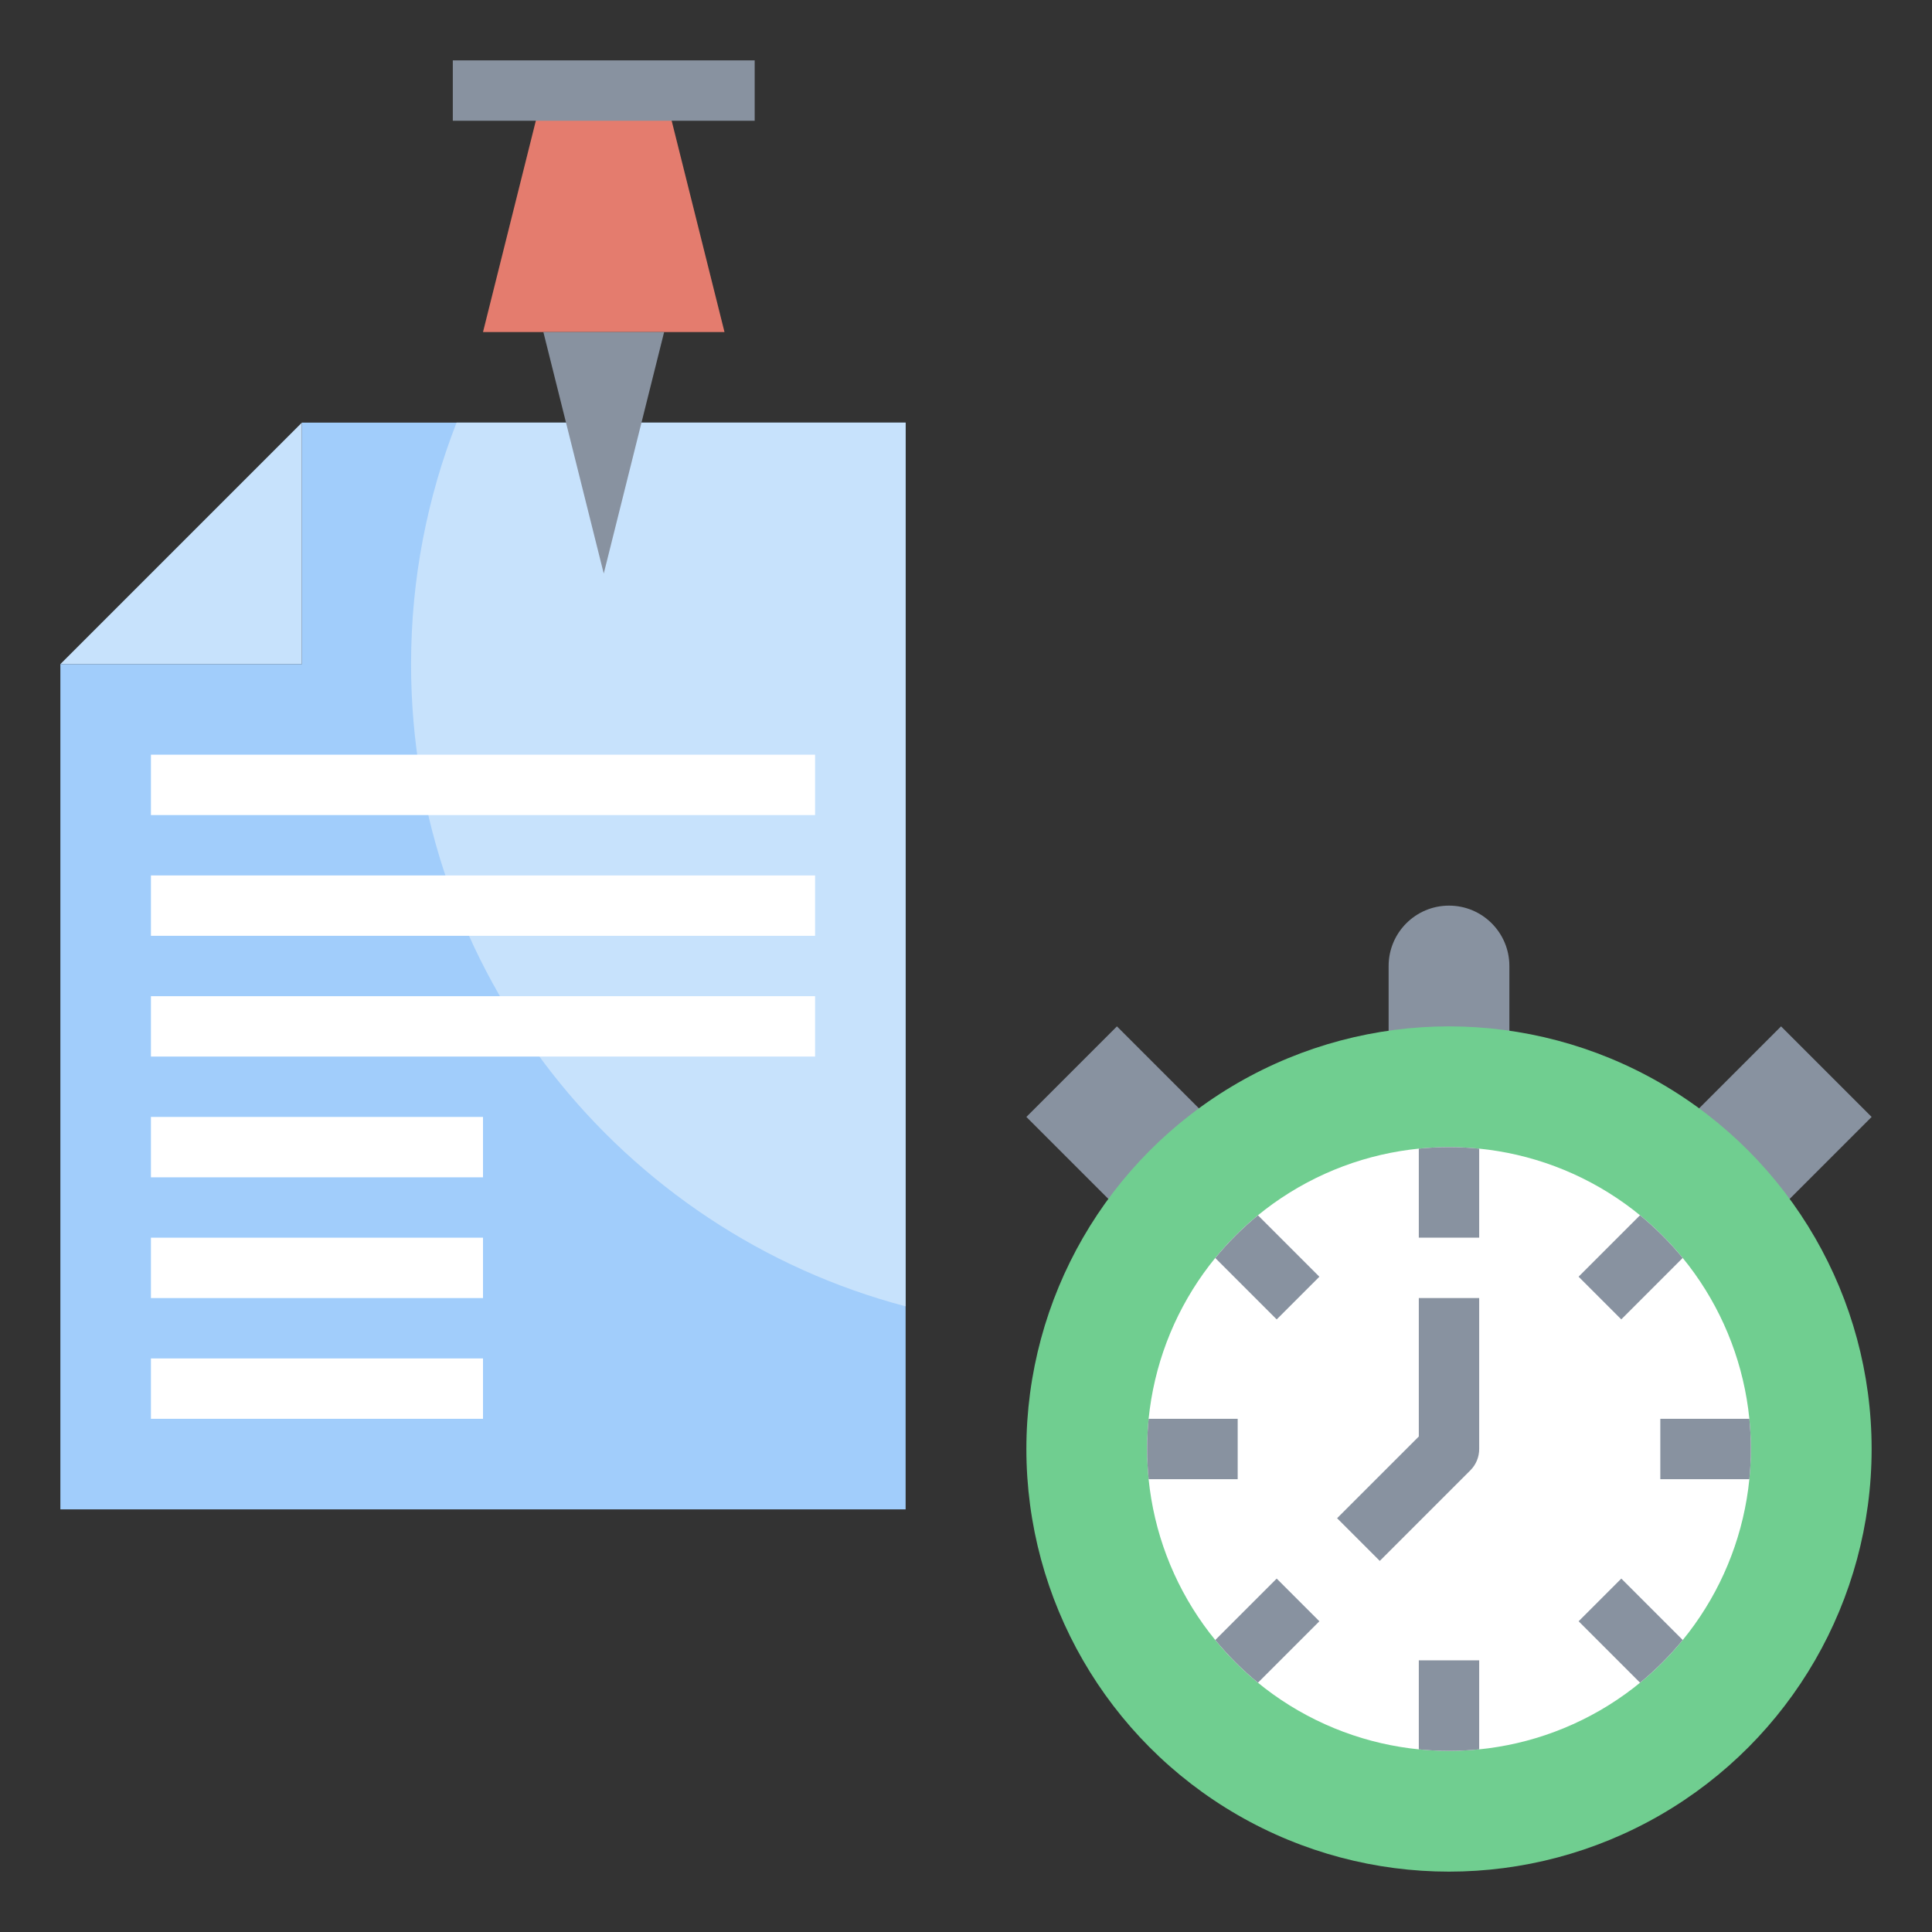<svg id="Layer_3" enable-background="new 0 0 64 64" height="512" viewBox="0 0 64 64" width="512" xmlns="http://www.w3.org/2000/svg"><rect x="0" y="0" width="64" height="64" fill="#333333" stroke="none"/><path d="m2 22 8-8v8z" fill="#c7e2fc"/><path d="m24 14h6v36h-28v-28h8v-8h6" fill="#a1cdfb"/><path d="m16 14h-.876c-.969 2.48-1.507 5.177-1.507 8 0 10.208 6.954 18.79 16.383 21.274v-29.274h-6z" fill="#c7e2fc"/><path d="m46 35v-3c0-1.105.895-2 2-2 1.105 0 2 .895 2 2v3" fill="#8892a0"/><path d="m37 40-3-3 3-3 3 3" fill="#8892a0"/><path d="m59 40 3-3-3-3-3 3" fill="#8892a0"/><circle cx="48" cy="48" fill="#70ce90" r="14"/><circle cx="48" cy="48" fill="#fff" r="10"/><path d="m18 3-2 8h8l-2-8" fill="#e47c6e"/><path d="m22 11-2 8-2-8" fill="#8892a0"/><path d="m5 37h11v2h-11z" fill="#fff"/><path d="m5 41h11v2h-11z" fill="#fff"/><path d="m5 45h11v2h-11z" fill="#fff"/><path d="m5 33h22v2h-22z" fill="#fff"/><path d="m5 29h22v2h-22z" fill="#fff"/><path d="m5 25h22v2h-22z" fill="#fff"/><g fill="#8892a0"><path d="m15 2h10v2h-10z"/><path d="m47 41h2v-2.95c-.329-.032-.662-.05-1-.05s-.671.018-1 .05z"/><path d="m49 55h-2v2.95c.329.033.662.05 1 .05s.671-.018 1-.05z"/><path d="m41 49v-2h-2.95c-.032.329-.05.662-.05 1s.018.671.05 1z"/><path d="m55 47v2h2.95c.033-.329.05-.662.05-1s-.018-.671-.05-1z"/><path d="m40.258 41.673 2.034 2.034 1.414-1.414-2.034-2.034c-.517.423-.99.896-1.414 1.414z"/><path d="m55.742 54.327-2.034-2.034-1.414 1.414 2.034 2.034c.517-.423.99-.896 1.414-1.414z"/><path d="m54.327 40.258-2.034 2.034 1.414 1.414 2.034-2.034c-.423-.517-.896-.99-1.414-1.414z"/><path d="m40.258 54.327c.423.517.897.991 1.414 1.414l2.034-2.034-1.414-1.414z"/><path d="m45.707 51.707-1.414-1.414 2.707-2.707v-4.586h2v5c0 .266-.105.52-.293.707z"/></g></svg>